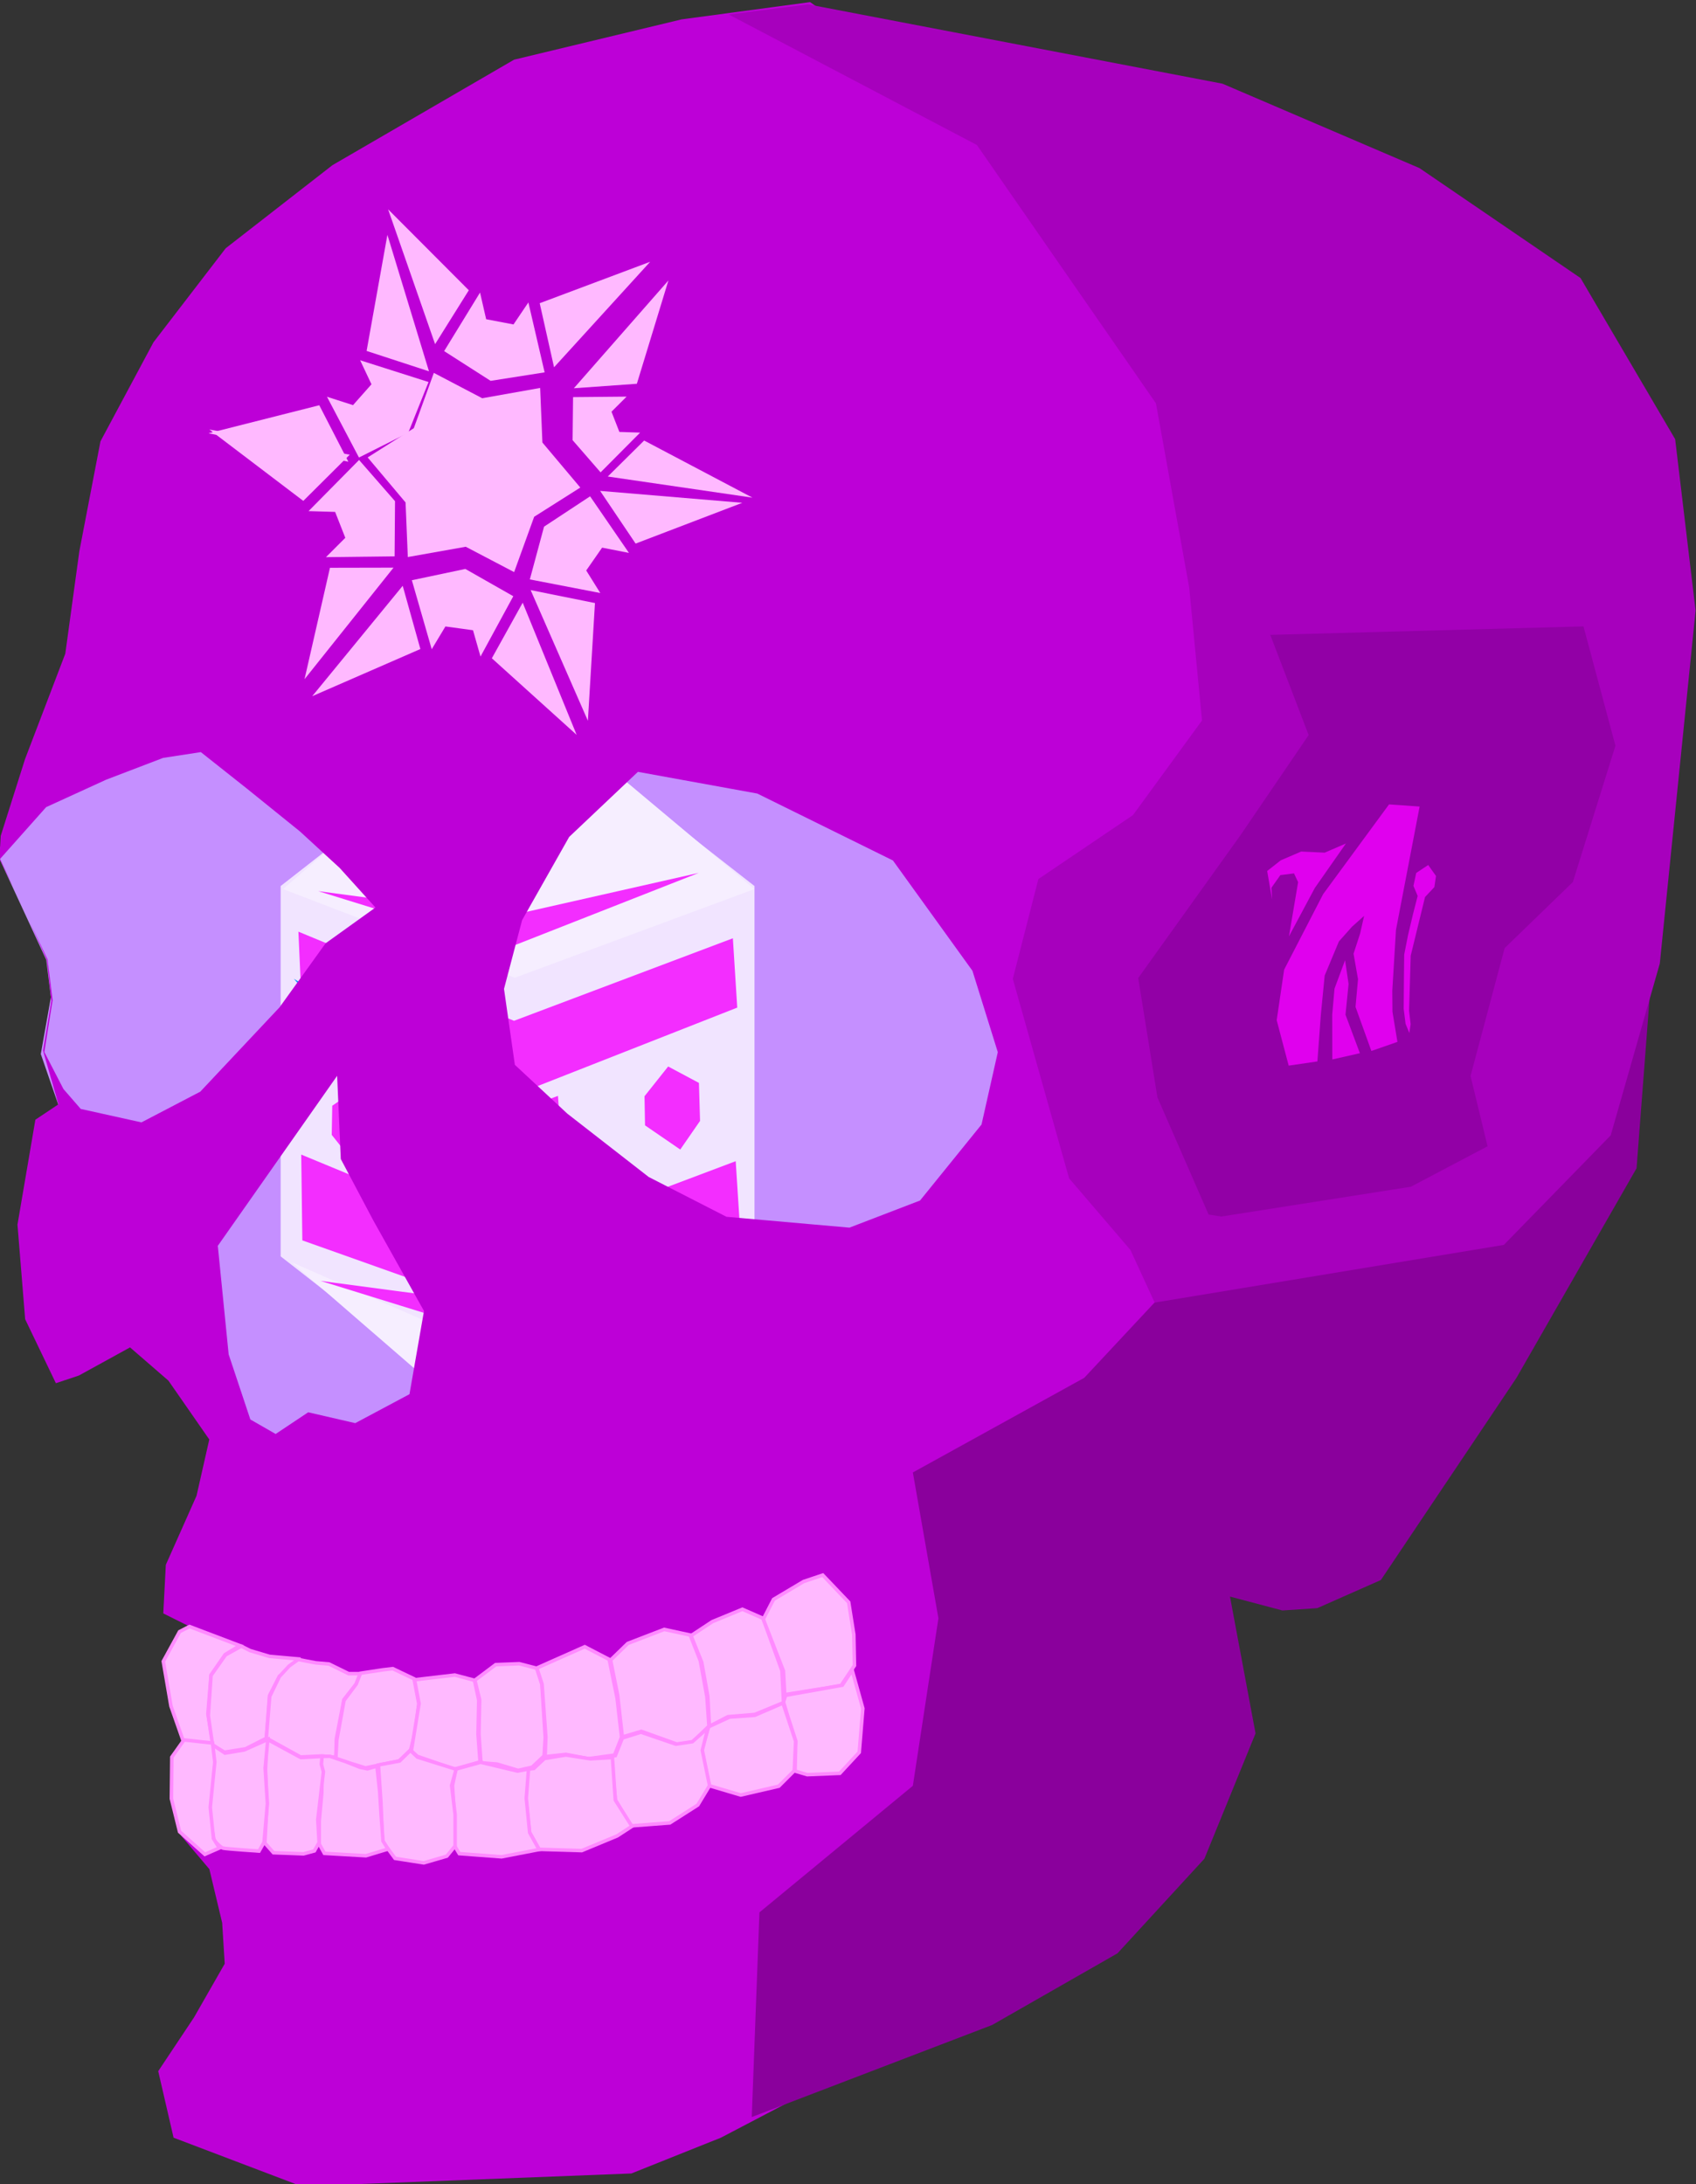 <?xml version="1.0" encoding="UTF-8" standalone="no"?>
<!-- Created with Inkscape (http://www.inkscape.org/) -->

<svg
   width="18.584mm"
   height="23.929mm"
   viewBox="0 0 18.584 23.929"
   version="1.1"
   id="svg1"
   xml:space="preserve"
   xmlns="http://www.w3.org/2000/svg"
   xmlns:svg="http://www.w3.org/2000/svg"><rect x="0" y="0" width="18.584" height="23.929" fill="#333333" stroke="none"/><defs
     id="defs1" /><g
     id="g460"
     transform="matrix(0.939,0,0,0.939,-162.568,-112.712)"><g
       id="g456-9"
       transform="translate(19.485,-51.295)"><g
         id="g454-5-4"
         transform="translate(23.826,-1.539)"><path
           style="fill:#ebdb00;fill-opacity:1;stroke:none;stroke-width:0.481;stroke-dasharray:none;stroke-opacity:0.996"
           d="m 144.635,186.445 0.59,-2.077 0.586,-3.5e-4 0.279,2.099 -0.486,-0.01 -0.174,-0.922 -0.339,0.915 z"
           id="path409-6-1-6" /><path
           style="fill:#c58fff;fill-opacity:1;stroke:none;stroke-width:0.05;stroke-opacity:1"
           d="m 129.795,182.852 0.563,1.216 0.054,0.436 -0.118,0.663 0.336,0.971 2.569,4.448 7.624,-2.905 0.962,-2.033 -1.216,-4.321 -6.463,-2.85 -4.175,3.885 z"
           id="path450-1-3" /><g
           id="g455-2"><path
             style="opacity:1;fill:#f1e4ff;fill-opacity:1;stroke:none;stroke-width:0.05;stroke-opacity:1"
             id="path451-7-0"
             d="m 127.353,182.894 -1.912,1.104 -1.912,-1.104 0,-2.208 1.912,-1.104 1.912,1.104 z"
             transform="matrix(1.446,0,0,1.957,-45.53,-170.396)" /><path
             style="opacity:1;fill:#f6eeff;fill-opacity:1;stroke:none;stroke-width:0.05;stroke-opacity:1"
             d="m 133.12,183.242 2.705,1.035 2.796,-1.035 -2.796,-2.342 z"
             id="path452-5-0" /><path
             style="fill:#f6eeff;fill-opacity:1;stroke:none;stroke-width:0.05;stroke-opacity:1"
             d="m 133.222,187.596 2.269,0.998 3.231,-0.998 -2.796,2.342 z"
             id="path452-2-7-0" /></g><path
           style="fill:#1294ff;fill-opacity:1;stroke:none;stroke-width:0.05;stroke-opacity:1"
           d="m 135.498,184.82 -1.325,0.54 -0.926,-1.071 1.05,0.616 z"
           id="path456-0-5" /><path
           style="fill:#f32dff;fill-opacity:1;stroke:none;stroke-width:0.05;stroke-opacity:1"
           d="m 138.37,183.816 -2.554,0.963 -2.516,-1.04 0.051,1.13 2.49,0.77 2.58,-1.014 z"
           id="path456-02" /><path
           style="fill:#f32dff;fill-opacity:1;stroke:none;stroke-width:0.044;stroke-opacity:1"
           d="m 135.735,183.559 -2.204,-0.293 2.181,0.675 2.26,-0.888 z"
           id="path456-5-4" /><path
           style="fill:#f32dff;fill-opacity:1;stroke:none;stroke-width:0.044;stroke-opacity:1"
           d="m 135.764,188.107 -2.204,-0.293 2.181,0.675 2.26,-0.888 z"
           id="path456-5-1-4" /><path
           style="fill:#f32dff;fill-opacity:1;stroke:none;stroke-width:0.05;stroke-opacity:1"
           d="m 138.403,186.417 -2.554,0.963 -2.516,-1.04 0.013,1.001 2.529,0.899 2.58,-1.014 z"
           id="path456-6-8" /><path
           style="opacity:1;fill:#f32dff;fill-opacity:1;stroke:none;stroke-width:0.05;stroke-opacity:1"
           d="m 136.329,185.655 -0.43,0.16 -0.59,-0.128 0.135,0.918 0.475,0.186 0.481,-0.122 z"
           id="path459" /><path
           style="fill:#f32dff;fill-opacity:1;stroke:none;stroke-width:0.05;stroke-opacity:1"
           d="m 133.965,186.457 -0.276,-0.347 0.006,-0.34 0.411,-0.282 0.231,0.334 -0.013,0.443 z"
           id="path460-7" /><g
           id="g448-3-9-1"
           transform="matrix(0.822,0,0,0.822,48.523,29.467)"><path
             id="path403-8-7-0"
             style="fill:#bd00d7;fill-opacity:1;stroke-width:0.05"
             d="m 110.399,174.484 -1.824,0.245 -2.378,0.572 -2.578,1.497 -1.516,1.18 -1.025,1.334 -0.753,1.407 -0.3,1.561 -0.199,1.452 -0.572,1.498 -0.345,1.089 -0.018,0.326 0.204,0.42 -0.195,-0.419 0.654,-0.735 0.853,-0.39 0.808,-0.309 0.535,-0.082 0.654,0.518 0.753,0.608 0.563,0.517 0.509,0.563 -0.708,0.508 -0.653,0.908 -1.126,1.198 -0.835,0.436 -0.862,-0.191 -0.245,-0.282 -0.272,-0.526 0.118,-0.735 -0.073,-0.581 -0.257,-0.54 0.248,0.548 0.064,0.581 -0.118,0.707 0.218,0.763 -0.327,0.218 -0.254,1.489 0.109,1.343 0.436,0.908 0.327,-0.109 0.726,-0.399 0.545,0.472 0.58,0.835 -0.181,0.799 -0.436,0.98 -0.036,0.69 0.363,0.181 -0.109,0.073 -0.254,0.435 0.109,0.618 0.182,0.508 -0.145,0.218 -0.036,0.58 0.145,0.545 0.399,0.472 0.182,0.762 0.036,0.581 -0.436,0.762 -0.508,0.763 0.218,0.944 1.816,0.69 4.683,-0.182 1.271,-0.508 1.525,-0.799 6.379,-10.418 1.428,-13.449 z m -2.444,10.926 1.694,0.308 1.926,0.95 1.129,1.566 0.36,1.155 -0.231,1.027 -0.873,1.079 -1.002,0.385 -1.746,-0.154 -1.104,-0.565 -1.155,-0.899 -0.745,-0.693 -0.154,-1.078 0.257,-0.976 0.668,-1.181 z m -4.27,4.315 0.052,1.181 0.462,0.873 0.719,1.284 -0.206,1.181 -0.77,0.411 -0.668,-0.154 -0.462,0.308 -0.359,-0.206 -0.308,-0.924 -0.154,-1.541 z" /><path
             style="opacity:1;fill:#ffb9ff;fill-opacity:1;stroke:#ff8aff;stroke-width:0.05;stroke-opacity:1"
             d="m 101.589,197.542 -0.141,0.073 -0.231,0.422 0.109,0.635 0.172,0.49 0.423,0.05 -0.071,-0.43 0.045,-0.552 0.199,-0.289 0.209,-0.128 z"
             id="path418-7-0-1" /><path
             style="opacity:1;fill:#ffb9ff;fill-opacity:1;stroke:#ff8aff;stroke-width:0.05;stroke-opacity:1"
             d="m 102.324,197.821 -0.225,0.125 -0.204,0.29 -0.039,0.57 0.061,0.418 0.168,0.102 0.3,-0.048 0.295,-0.15 0.045,-0.606 0.141,-0.275 0.213,-0.154 0.052,-0.091 -0.406,-0.036 -0.275,-0.082 z"
             id="path419-3-6-3" /><path
             style="opacity:1;fill:#ffb9ff;fill-opacity:1;stroke:#ff8aff;stroke-width:0.05;stroke-opacity:1"
             d="m 103.132,198.01 -0.128,0.092 -0.14,0.151 -0.136,0.281 -0.048,0.592 0.486,0.268 0.306,-0.015 0.195,0.02 0.007,-0.263 0.107,-0.556 0.172,-0.219 0.06,-0.15 -0.165,-5e-5 -0.279,-0.137 -0.188,-0.016 z"
             id="path429-9-6-4" /><path
             style="opacity:1;fill:#ffb9ff;fill-opacity:1;stroke:#ff8aff;stroke-width:0.05;stroke-opacity:1"
             d="m 104.332,198.157 -0.315,0.048 -0.061,0.154 -0.173,0.231 -0.103,0.568 -0.013,0.261 0.42,0.13 0.478,-0.1 0.164,-0.157 0.064,-0.257 0.051,-0.398 -0.067,-0.353 -0.302,-0.144 z"
             id="path430-0-8-2" /><path
             style="opacity:1;fill:#ffb9ff;fill-opacity:1;stroke:#ff8aff;stroke-width:0.05;stroke-opacity:1"
             d="m 104.784,198.298 0.571,-0.067 0.279,0.074 0.061,0.282 -0.01,0.485 0.029,0.392 -0.366,0.103 -0.526,-0.183 -0.083,-0.077 0.109,-0.671 z"
             id="path431-2-3-9" /><path
             style="opacity:1;fill:#ffb9ff;fill-opacity:1;stroke:#ff8aff;stroke-width:0.05;stroke-opacity:1"
             d="m 105.641,198.304 0.295,-0.221 0.334,-0.013 0.247,0.064 0.074,0.228 0.048,0.754 -0.016,0.263 -0.17,0.16 -0.199,0.045 -0.302,-0.09 -0.225,-0.016 -0.029,-0.408 0.01,-0.488 z"
             id="path432-0-7-8" /><path
             style="opacity:1;fill:#ffb9ff;fill-opacity:1;stroke:#ff8aff;stroke-width:0.05;stroke-opacity:1"
             d="m 106.52,198.131 0.68,-0.302 0.347,0.18 0.112,0.549 0.064,0.555 -0.1,0.254 -0.372,0.051 -0.318,-0.061 -0.295,0.032 0.01,-0.282 -0.054,-0.748 z"
             id="path433-2-0-6" /><path
             style="opacity:1;fill:#ffb9ff;fill-opacity:1;stroke:#ff8aff;stroke-width:0.05;stroke-opacity:1"
             d="m 107.567,198.019 0.244,-0.237 0.517,-0.199 0.369,0.08 0.144,0.366 0.093,0.51 0.029,0.417 -0.231,0.225 -0.218,0.032 -0.51,-0.183 -0.27,0.08 -0.067,-0.594 z"
             id="path434-1-1-5" /><path
             style="opacity:1;fill:#ffb9ff;fill-opacity:1;stroke:#ff8aff;stroke-width:0.05;stroke-opacity:1"
             d="m 108.709,197.672 0.302,-0.199 0.427,-0.176 0.292,0.128 0.269,0.743 0.023,0.454 -0.408,0.168 -0.381,0.032 -0.263,0.136 -0.023,-0.427 -0.086,-0.481 z"
             id="path435-9-9-0" /><path
             style="opacity:1;fill:#ffb9ff;fill-opacity:1;stroke:#ff8aff;stroke-width:0.05;stroke-opacity:1"
             d="m 109.735,197.438 0.145,-0.281 0.427,-0.254 0.272,-0.091 0.368,0.386 0.073,0.458 0.009,0.44 -0.191,0.286 -0.372,0.059 -0.427,0.068 -0.018,-0.336 z"
             id="path436-4-9-8" /><path
             style="opacity:1;fill:#ffb9ff;fill-opacity:1;stroke:#ff8aff;stroke-width:0.05;stroke-opacity:1"
             d="m 110.997,198.163 0.151,0.542 -0.051,0.623 -0.276,0.298 -0.462,0.019 -0.173,-0.051 0.01,-0.427 -0.119,-0.369 -0.055,-0.183 0.029,-0.096 0.805,-0.144 z"
             id="path437-4-3-5" /><path
             style="opacity:1;fill:#ffb9ff;fill-opacity:1;stroke:#ff8aff;stroke-width:0.05;stroke-opacity:1"
             d="m 108.959,198.965 -0.096,0.327 0.106,0.51 0.446,0.132 0.539,-0.125 0.221,-0.221 0.019,-0.417 -0.18,-0.542 -0.401,0.173 -0.359,0.026 z"
             id="path438-0-1-4" /><path
             style="opacity:1;fill:#ffb9ff;fill-opacity:1;stroke:#ff8aff;stroke-width:0.05;stroke-opacity:1"
             d="m 107.573,199.383 0.064,0.623 0.218,0.366 0.552,-0.042 0.398,-0.254 0.167,-0.276 -0.103,-0.501 0.08,-0.318 -0.221,0.196 -0.234,0.035 -0.497,-0.17 -0.263,0.083 -0.1,0.25 z"
             id="path439-3-2-8" /><path
             style="opacity:1;fill:#ffb9ff;fill-opacity:1;stroke:#ff8aff;stroke-width:0.05;stroke-opacity:1"
             d="m 106.395,199.566 -0.032,0.408 0.054,0.49 0.136,0.241 0.604,0.018 0.504,-0.209 0.209,-0.136 -0.236,-0.372 -0.041,-0.604 -0.313,0.018 -0.349,-0.054 -0.304,0.05 -0.15,0.141 z"
             id="path440-8-5-4" /><path
             style="opacity:1;fill:#ffb9ff;fill-opacity:1;stroke:#ff8aff;stroke-width:0.05;stroke-opacity:1"
             d="m 105.371,199.566 -0.048,0.234 0.032,0.52 v 0.34 l 0.064,0.106 0.6,0.045 0.533,-0.103 -0.134,-0.241 -0.048,-0.488 0.032,-0.414 -0.157,0.029 -0.523,-0.125 z"
             id="path441-3-9-6" /><path
             style="opacity:1;fill:#ffb9ff;fill-opacity:1;stroke:#ff8aff;stroke-width:0.05;stroke-opacity:1"
             d="m 104.271,199.507 0.036,0.531 0.023,0.554 0.177,0.241 0.408,0.064 0.327,-0.095 0.118,-0.145 v -0.445 l -0.05,-0.413 0.064,-0.231 -0.549,-0.172 -0.1,-0.095 -0.154,0.15 z"
             id="path442-7-9-5" /><path
             style="opacity:1;fill:#ffb9ff;fill-opacity:1;stroke:#ff8aff;stroke-width:0.05;stroke-opacity:1"
             d="m 104.407,200.701 -0.313,0.095 -0.59,-0.034 -0.073,-0.132 v -0.327 l 0.036,-0.393 0.005,-0.311 -0.014,-0.095 0.009,-0.118 0.116,-0.002 0.231,0.079 0.2,0.079 0.102,0.02 0.134,-0.039 0.039,0.363 c 0,0 0.02,0.318 0.02,0.329 0,0.011 0.027,0.372 0.027,0.372 z"
             id="path443-5-0-8" /><path
             style="opacity:1;fill:#ffb9ff;fill-opacity:1;stroke:#ff8aff;stroke-width:0.05;stroke-opacity:1"
             d="m 102.685,199.139 -0.016,0.433 0.019,0.51 -0.029,0.533 0.122,0.138 0.427,0.016 0.154,-0.042 0.067,-0.119 -0.019,-0.324 0.08,-0.68 -0.029,-0.109 0.01,-0.109 -0.302,0.016 z"
             id="path444-7-4-3" /><path
             style="opacity:1;fill:#ffb9ff;fill-opacity:1;stroke:#ff8aff;stroke-width:0.05;stroke-opacity:1"
             d="m 101.922,199.225 -0.019,0.273 -0.042,0.619 0.077,0.459 c 0,0 0.09,0.103 0.128,0.112 0.038,0.01 0.51,0.042 0.51,0.042 l 0.071,-0.125 0.048,-0.549 -0.032,-0.504 0.038,-0.408 -0.336,0.15 -0.272,0.045 z"
             id="path445-4-7-2" /><path
             style="opacity:1;fill:#ffb9ff;fill-opacity:1;stroke:#ff8aff;stroke-width:0.05;stroke-opacity:1"
             d="m 101.511,199.152 -0.173,0.244 -0.006,0.59 0.116,0.469 0.359,0.321 0.205,-0.09 -0.083,-0.135 -0.045,-0.443 0.064,-0.642 -0.032,-0.27 z"
             id="path446-8-8-9" /><path
             style="opacity:1;fill:#8a009c;fill-opacity:1;stroke:none;stroke-width:0.05;stroke-opacity:1"
             d="m 122.352,188.166 -1.271,2.578 -0.908,1.162 -2.541,0.327 -2.324,0.69 -1.017,1.089 -2.433,1.343 0.363,2.07 -0.363,2.378 -2.178,1.797 -0.109,2.905 3.413,-1.307 1.779,-1.017 1.234,-1.343 0.726,-1.779 -0.363,-1.942 0.744,0.197 0.496,-0.033 0.902,-0.399 1.924,-2.868 1.706,-2.977 z"
             id="path447-6-9-2" /><path
             style="opacity:1;fill:#a700bd;fill-opacity:1;stroke:none;stroke-width:0.05;stroke-opacity:1"
             d="m 109.245,174.66 3.522,1.852 2.542,3.667 0.472,2.614 0.182,1.888 -0.98,1.343 -1.343,0.908 -0.363,1.416 0.799,2.832 0.871,1.017 0.344,0.747 4.957,-0.819 1.517,-1.555 0.697,-2.439 0.508,-5.01 -0.29,-2.433 -1.343,-2.287 -2.287,-1.561 -2.796,-1.198 -5.882,-1.126 z"
             id="path448-7-6-3" /></g><path
           style="fill:#9200a6;fill-opacity:1;stroke:none;stroke-width:0.048;stroke-opacity:1"
           d="m 143.921,187.039 -0.597,-1.367 -0.224,-1.392 1.193,-1.666 0.796,-1.169 -0.448,-1.169 3.655,-0.099 0.373,1.392 -0.497,1.591 -0.796,0.771 -0.398,1.492 0.199,0.82 -0.895,0.472 -2.213,0.348 z"
           id="path453-7-7-3" /><path
           style="fill:#e000ee;fill-opacity:1;stroke:none;stroke-width:0.38;stroke-dasharray:none;stroke-opacity:0.996"
           d="m 144.856,185.302 -0.14,-0.53 0.087,-0.59 0.455,-0.881 0.769,-1.047 0.357,0.025 -0.276,1.439 -0.043,0.711 0.002,0.244 0.058,0.352 -0.304,0.106 -0.185,-0.514 0.029,-0.324 -0.052,-0.297 0.077,-0.237 0.046,-0.204 -0.141,0.126 -0.153,0.172 -0.166,0.398 -0.045,0.461 -0.04,0.541 z"
           id="path409-6-0-3-6" /><path
           style="opacity:1;fill:#e000ee;fill-opacity:1;stroke:none;stroke-width:0.05;stroke-opacity:1"
           d="m 145.524,182.71 -0.363,0.519 -0.302,0.565 0.107,-0.633 -0.048,-0.102 -0.159,0.02 -0.104,0.147 0.007,0.136 -0.057,-0.331 0.159,-0.125 0.238,-0.102 0.274,0.013 z"
           id="path457" /><path
           style="opacity:1;fill:#e000ee;fill-opacity:1;stroke:none;stroke-width:0.05;stroke-opacity:1"
           d="m 146.22,184.814 -0.022,-0.176 0.003,-0.369 0.003,-0.263 0.045,-0.228 0.058,-0.245 0.054,-0.211 -0.049,-0.117 0.032,-0.151 0.14,-0.093 0.091,0.128 -0.019,0.13 -0.109,0.116 -0.167,0.684 -0.019,0.643 0.018,0.157 -0.015,0.103 z"
           id="path458" /><path
           style="opacity:1;fill:#f32dff;fill-opacity:1;stroke:none;stroke-width:0.05;stroke-opacity:1"
           d="m 137.615,185.312 -0.276,0.347 0.006,0.34 0.411,0.282 0.231,-0.334 -0.013,-0.443 z"
           id="path460" /></g><path
         style="opacity:1;fill:#e000ee;fill-opacity:1;stroke:none;stroke-width:0.05;stroke-opacity:1"
         d="m 169.191,183.691 0.322,-0.073 -0.168,-0.449 0.036,-0.359 -0.041,-0.277 -0.123,0.331 -0.027,0.304 z"
         id="path454-7" /><path
         style="fill:#ffb9ff;fill-opacity:1;fill-rule:nonzero;stroke:none;stroke-width:0.05;stroke-dasharray:none;stroke-opacity:1"
         id="path421-2"
         d="m 94.631,214.635 -0.708,-0.252 -0.769,0.252 -0.136,-0.739 -0.603,-0.54 0.572,-0.487 0.166,-0.792 0.708,0.252 0.769,-0.252 0.136,0.739 0.603,0.54 -0.572,0.487 z"
         transform="matrix(0.84,0.119,-0.119,0.84,105.695,-13.55)" /><g
         id="g423-7"
         transform="matrix(0.788,0.114,-0.114,0.788,107.888,-3.911)"
         style="fill:#ffb9ff;fill-opacity:1"><path
           style="fill:#ffb9ff;fill-opacity:1;fill-rule:nonzero;stroke:none;stroke-width:0.05;stroke-dasharray:none;stroke-opacity:1"
           d="m 95.459,217.25 -1.081,1.791 1.47,-0.911 z"
           id="path420-42" /><path
           style="fill:#ffb9ff;fill-opacity:1;fill-rule:nonzero;stroke:none;stroke-width:0.05;stroke-dasharray:none;stroke-opacity:1"
           d="m 97.235,217.243 1.06,1.804 -1.391,-0.933 z"
           id="path420-2-61" /><path
           style="fill:#ffb9ff;fill-opacity:1;fill-rule:nonzero;stroke:none;stroke-width:0.05;stroke-dasharray:none;stroke-opacity:1"
           d="m 95.58,217.15 0.752,-0.276 0.753,0.295 -0.349,0.944 -0.164,-0.366 -0.408,0.003 -0.151,0.359 z"
           id="path422-8" /></g><g
         id="g423-2-4"
         transform="matrix(0.459,-0.65,0.65,0.459,-25.192,140.545)"
         style="fill:#ffb9ff;fill-opacity:1"><path
           style="fill:#ffb9ff;fill-opacity:1;fill-rule:nonzero;stroke:none;stroke-width:0.05;stroke-dasharray:none;stroke-opacity:1"
           d="m 95.459,217.25 -1.081,1.791 1.47,-0.911 z"
           id="path420-8-0" /><path
           style="fill:#ffb9ff;fill-opacity:1;fill-rule:nonzero;stroke:none;stroke-width:0.05;stroke-dasharray:none;stroke-opacity:1"
           d="m 97.235,217.243 1.06,1.804 -1.391,-0.933 z"
           id="path420-2-6-87" /><path
           style="fill:#ffb9ff;fill-opacity:1;fill-rule:nonzero;stroke:none;stroke-width:0.05;stroke-dasharray:none;stroke-opacity:1"
           d="m 95.58,217.15 0.752,-0.276 0.753,0.295 -0.349,0.944 -0.164,-0.366 -0.408,0.003 -0.151,0.359 z"
           id="path422-0-8" /></g><g
         id="g423-5-4"
         transform="matrix(-0.532,0.592,-0.592,-0.532,338.046,234.727)"
         style="fill:#ffb9ff;fill-opacity:1"><path
           style="fill:#ffb9ff;fill-opacity:1;fill-rule:nonzero;stroke:none;stroke-width:0.05;stroke-dasharray:none;stroke-opacity:1"
           d="m 95.459,217.25 -1.081,1.791 1.47,-0.911 z"
           id="path420-4-3" /><path
           style="fill:#ffb9ff;fill-opacity:1;fill-rule:nonzero;stroke:none;stroke-width:0.05;stroke-dasharray:none;stroke-opacity:1"
           d="m 97.235,217.243 1.06,1.804 -1.391,-0.933 z"
           id="path420-2-3-5" /><path
           style="fill:#ffb9ff;fill-opacity:1;fill-rule:nonzero;stroke:none;stroke-width:0.05;stroke-dasharray:none;stroke-opacity:1"
           d="m 95.58,217.15 0.752,-0.276 0.753,0.295 -0.349,0.944 -0.164,-0.366 -0.408,0.003 -0.151,0.359 z"
           id="path422-09-8" /></g><g
         id="g423-2-9-1"
         transform="matrix(0.306,0.798,-0.798,0.306,302.001,34.056)"
         style="fill:#ffb9ff;fill-opacity:1"><path
           style="fill:#ffb9ff;fill-opacity:1;fill-rule:nonzero;stroke:none;stroke-width:0.047;stroke-dasharray:none;stroke-opacity:1"
           d="m 95.325,217.35 -1.007,1.667 1.369,-0.849 z"
           id="path420-8-4-0" /><path
           style="fill:#ffb9ff;fill-opacity:1;fill-rule:nonzero;stroke:none;stroke-width:0.047;stroke-dasharray:none;stroke-opacity:1"
           d="m 96.979,217.344 0.987,1.68 -1.296,-0.869 z"
           id="path420-2-6-8-2" /><path
           style="fill:#ffb9ff;fill-opacity:1;fill-rule:nonzero;stroke:none;stroke-width:0.047;stroke-dasharray:none;stroke-opacity:1"
           d="m 95.438,217.257 0.701,-0.257 0.701,0.275 -0.325,0.879 -0.152,-0.341 -0.38,0.003 -0.14,0.335 z"
           id="path422-0-7-43" /></g><g
         id="g423-5-3-0"
         transform="matrix(-0.404,-0.686,0.686,-0.404,51.966,329.085)"
         style="fill:#ffb9ff;fill-opacity:1"><path
           style="fill:#ffb9ff;fill-opacity:1;fill-rule:nonzero;stroke:none;stroke-width:0.039;stroke-dasharray:none;stroke-opacity:1"
           d="m 95.396,214.738 -1.343,1.67 1.527,-0.943 z"
           id="path420-4-5-8" /><path
           style="fill:#ffb9ff;fill-opacity:1;fill-rule:nonzero;stroke:none;stroke-width:0.039;stroke-dasharray:none;stroke-opacity:1"
           d="m 96.763,214.966 0.658,1.996 -1.07,-1.167 z"
           id="path420-2-3-8-7" /><path
           style="fill:#ffb9ff;fill-opacity:1;fill-rule:nonzero;stroke:none;stroke-width:0.039;stroke-dasharray:none;stroke-opacity:1"
           d="m 95.502,214.678 0.615,-0.114 0.54,0.326 -0.392,0.68 -0.078,-0.303 -0.314,-0.051 -0.163,0.257 z"
           id="path422-09-0-2" /></g><g
         id="g423-2-9-4-9"
         transform="matrix(-0.781,-0.155,0.155,-0.781,200.989,360.083)"
         style="fill:#ffb9ff;fill-opacity:1"><path
           style="fill:#ffb9ff;fill-opacity:1;fill-rule:nonzero;stroke:none;stroke-width:0.05;stroke-dasharray:none;stroke-opacity:1"
           d="m 95.459,217.25 -1.081,1.791 1.47,-0.911 z"
           id="path420-8-4-7-2" /><path
           style="fill:#ffb9ff;fill-opacity:1;fill-rule:nonzero;stroke:none;stroke-width:0.05;stroke-dasharray:none;stroke-opacity:1"
           d="m 97.235,217.243 1.06,1.804 -1.391,-0.933 z"
           id="path420-2-6-8-0-6" /><path
           style="fill:#ffb9ff;fill-opacity:1;fill-rule:nonzero;stroke:none;stroke-width:0.05;stroke-dasharray:none;stroke-opacity:1"
           d="m 95.58,217.15 0.752,-0.276 0.753,0.295 -0.349,0.944 -0.164,-0.366 -0.408,0.003 -0.151,0.359 z"
           id="path422-0-7-4-1" /></g></g></g></svg>
